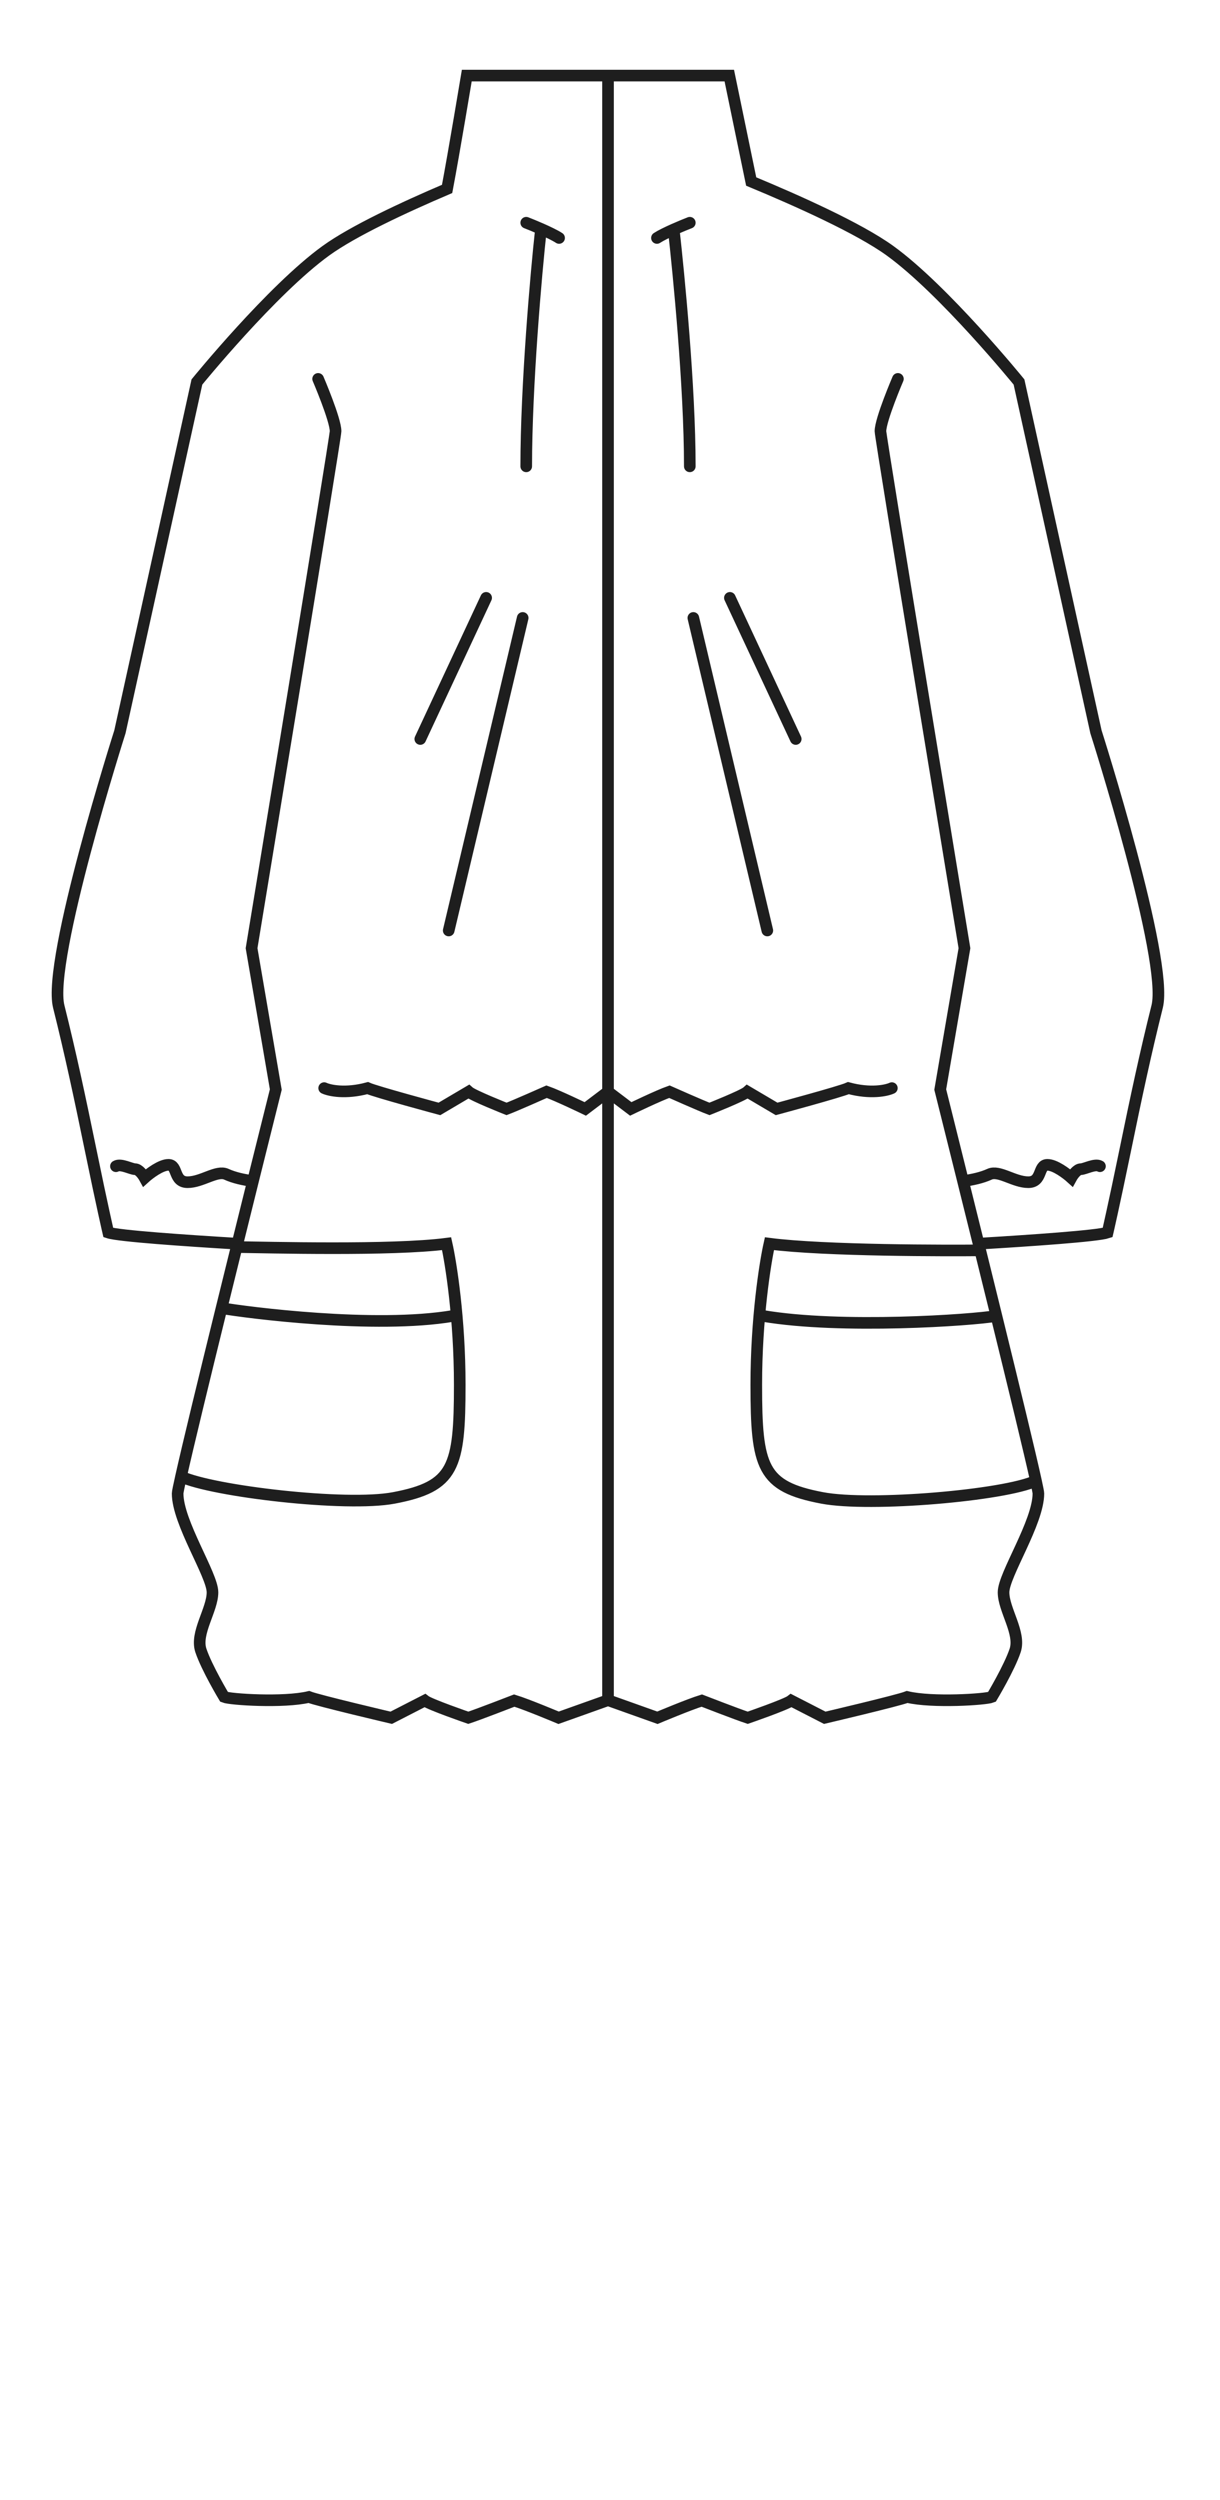 <svg width="63" height="129" viewBox="0 0 63 129" fill="none" xmlns="http://www.w3.org/2000/svg">
<path d="M12.219 64.347C13.78 64.366 20.227 64.542 23.062 64.174C23.288 65.18 23.741 68.044 23.741 71.454C23.741 75.718 23.45 76.701 20.343 77.291C17.858 77.764 10.96 76.943 9.348 76.189M12.219 64.347C11.963 65.381 11.7 66.446 11.441 67.499M12.219 64.347C12.233 64.29 12.248 64.232 12.262 64.175M9.348 76.189C9.236 76.687 9.173 76.997 9.173 77.063C9.173 78.563 10.973 81.263 10.973 82.163C10.973 83.063 10.073 84.263 10.373 85.163C10.673 86.063 11.575 87.563 11.575 87.563C11.887 87.691 14.64 87.871 15.949 87.563C16.418 87.748 20.204 88.637 20.204 88.637L21.935 87.749C22.185 87.948 24.183 88.637 24.183 88.637C24.683 88.475 26.556 87.749 26.556 87.749C27.209 87.948 28.846 88.637 28.846 88.637L31.398 87.728M9.348 76.189C9.702 74.606 10.549 71.121 11.441 67.499M11.441 67.499C12.701 67.719 19.362 68.585 23.394 67.902M16.74 56.146C17.012 56.274 17.842 56.453 18.983 56.146C19.392 56.331 22.692 57.22 22.692 57.22L24.199 56.331C24.417 56.53 26.159 57.22 26.159 57.22C26.594 57.057 28.227 56.331 28.227 56.331C28.795 56.53 30.223 57.22 30.223 57.22L31.398 56.331M31.398 56.331L32.572 57.22C32.572 57.22 34 56.53 34.568 56.331C34.568 56.331 36.201 57.057 36.636 57.22C36.636 57.22 38.378 56.53 38.596 56.331L40.103 57.22C40.103 57.22 43.404 56.331 43.812 56.146C44.953 56.453 45.783 56.274 46.055 56.146M31.398 56.331V87.728M31.398 56.331V3.9M16.428 19.551C16.428 19.551 17.329 21.651 17.329 22.251C17.329 22.578 12.991 48.927 12.991 48.927L14.242 56.22C14.242 56.22 13.745 58.202 13.063 60.945M31.398 87.728L33.949 88.637C33.949 88.637 35.586 87.948 36.239 87.749C36.239 87.749 38.112 88.475 38.612 88.637C38.612 88.637 40.61 87.948 40.86 87.749L42.59 88.637C42.59 88.637 46.377 87.748 46.846 87.563C48.155 87.871 50.908 87.691 51.22 87.563C51.22 87.563 52.122 86.063 52.422 85.163C52.722 84.263 51.822 83.063 51.822 82.163C51.822 81.263 53.622 78.563 53.622 77.063C53.622 77.007 53.577 76.777 53.496 76.407M21.704 38.132L25.104 30.849M26.991 31.885L23.171 48.013M27.937 11.809C27.683 14.095 27.174 19.926 27.174 24.063M27.937 11.809C27.643 11.68 27.357 11.564 27.174 11.493M27.937 11.809C28.291 11.965 28.657 12.139 28.871 12.279M50.618 64.517C49.057 64.535 42.568 64.542 39.733 64.174C39.507 65.18 39.054 68.044 39.054 71.454C39.054 75.718 39.345 76.701 42.452 77.291C44.937 77.764 51.883 77.161 53.496 76.407M50.618 64.517C50.893 65.629 51.176 66.776 51.453 67.902M50.618 64.517C50.59 64.402 50.561 64.288 50.533 64.174M53.496 76.407C53.187 74.997 52.351 71.554 51.453 67.902M51.453 67.902C50.193 68.121 43.433 68.585 39.401 67.902M46.367 19.551C46.367 19.551 45.466 21.651 45.466 22.251C45.466 22.578 49.804 48.927 49.804 48.927L48.553 56.22C48.553 56.22 49.05 58.202 49.731 60.944M41.091 38.132L37.691 30.849M35.804 31.885L39.624 48.013M34.791 11.839C35.045 14.125 35.621 19.926 35.621 24.063M34.791 11.839C35.108 11.698 35.424 11.569 35.621 11.493M34.791 11.839C34.458 11.987 34.125 12.148 33.924 12.279M31.398 3.9L24.105 3.9C24.105 3.9 23.444 7.874 23.089 9.748C20.842 10.707 18.235 11.922 16.831 12.936C14.034 14.956 10.168 19.711 10.168 19.711L6.193 37.761C6.193 37.761 2.434 49.539 3.034 51.939C3.634 54.339 4.103 56.534 4.693 59.4C5.282 62.266 5.593 63.6 5.593 63.6C6.128 63.778 9.562 64.013 12.262 64.175M31.398 3.9L37.66 3.9L38.791 9.366C41.202 10.367 44.359 11.781 45.957 12.936C48.754 14.956 52.621 19.711 52.621 19.711L56.595 37.761C56.595 37.761 60.355 49.539 59.755 51.939C59.155 54.339 58.685 56.534 58.096 59.4C57.506 62.266 57.195 63.6 57.195 63.6C56.661 63.778 53.232 64.013 50.533 64.174M5.987 60.177C6.234 60.027 6.777 60.329 6.974 60.329C7.172 60.329 7.386 60.627 7.468 60.777C7.715 60.553 8.307 60.105 8.701 60.105C9.195 60.105 8.948 61.001 9.688 61.001C10.428 61.001 11.194 60.366 11.688 60.59C12.097 60.776 12.571 60.875 13.063 60.945M56.801 60.177C56.554 60.027 56.011 60.329 55.814 60.329C55.617 60.329 55.403 60.627 55.321 60.777C55.074 60.553 54.482 60.105 54.087 60.105C53.593 60.105 53.84 61.001 53.1 61.001C52.36 61.001 51.594 60.366 51.1 60.59C50.693 60.775 50.222 60.874 49.731 60.944M13.063 60.945C12.816 61.941 12.544 63.037 12.262 64.175M49.731 60.944C49.979 61.94 50.251 63.036 50.533 64.174" stroke="#1E1E1E" stroke-width="0.6" stroke-linecap="round"/>
</svg>

